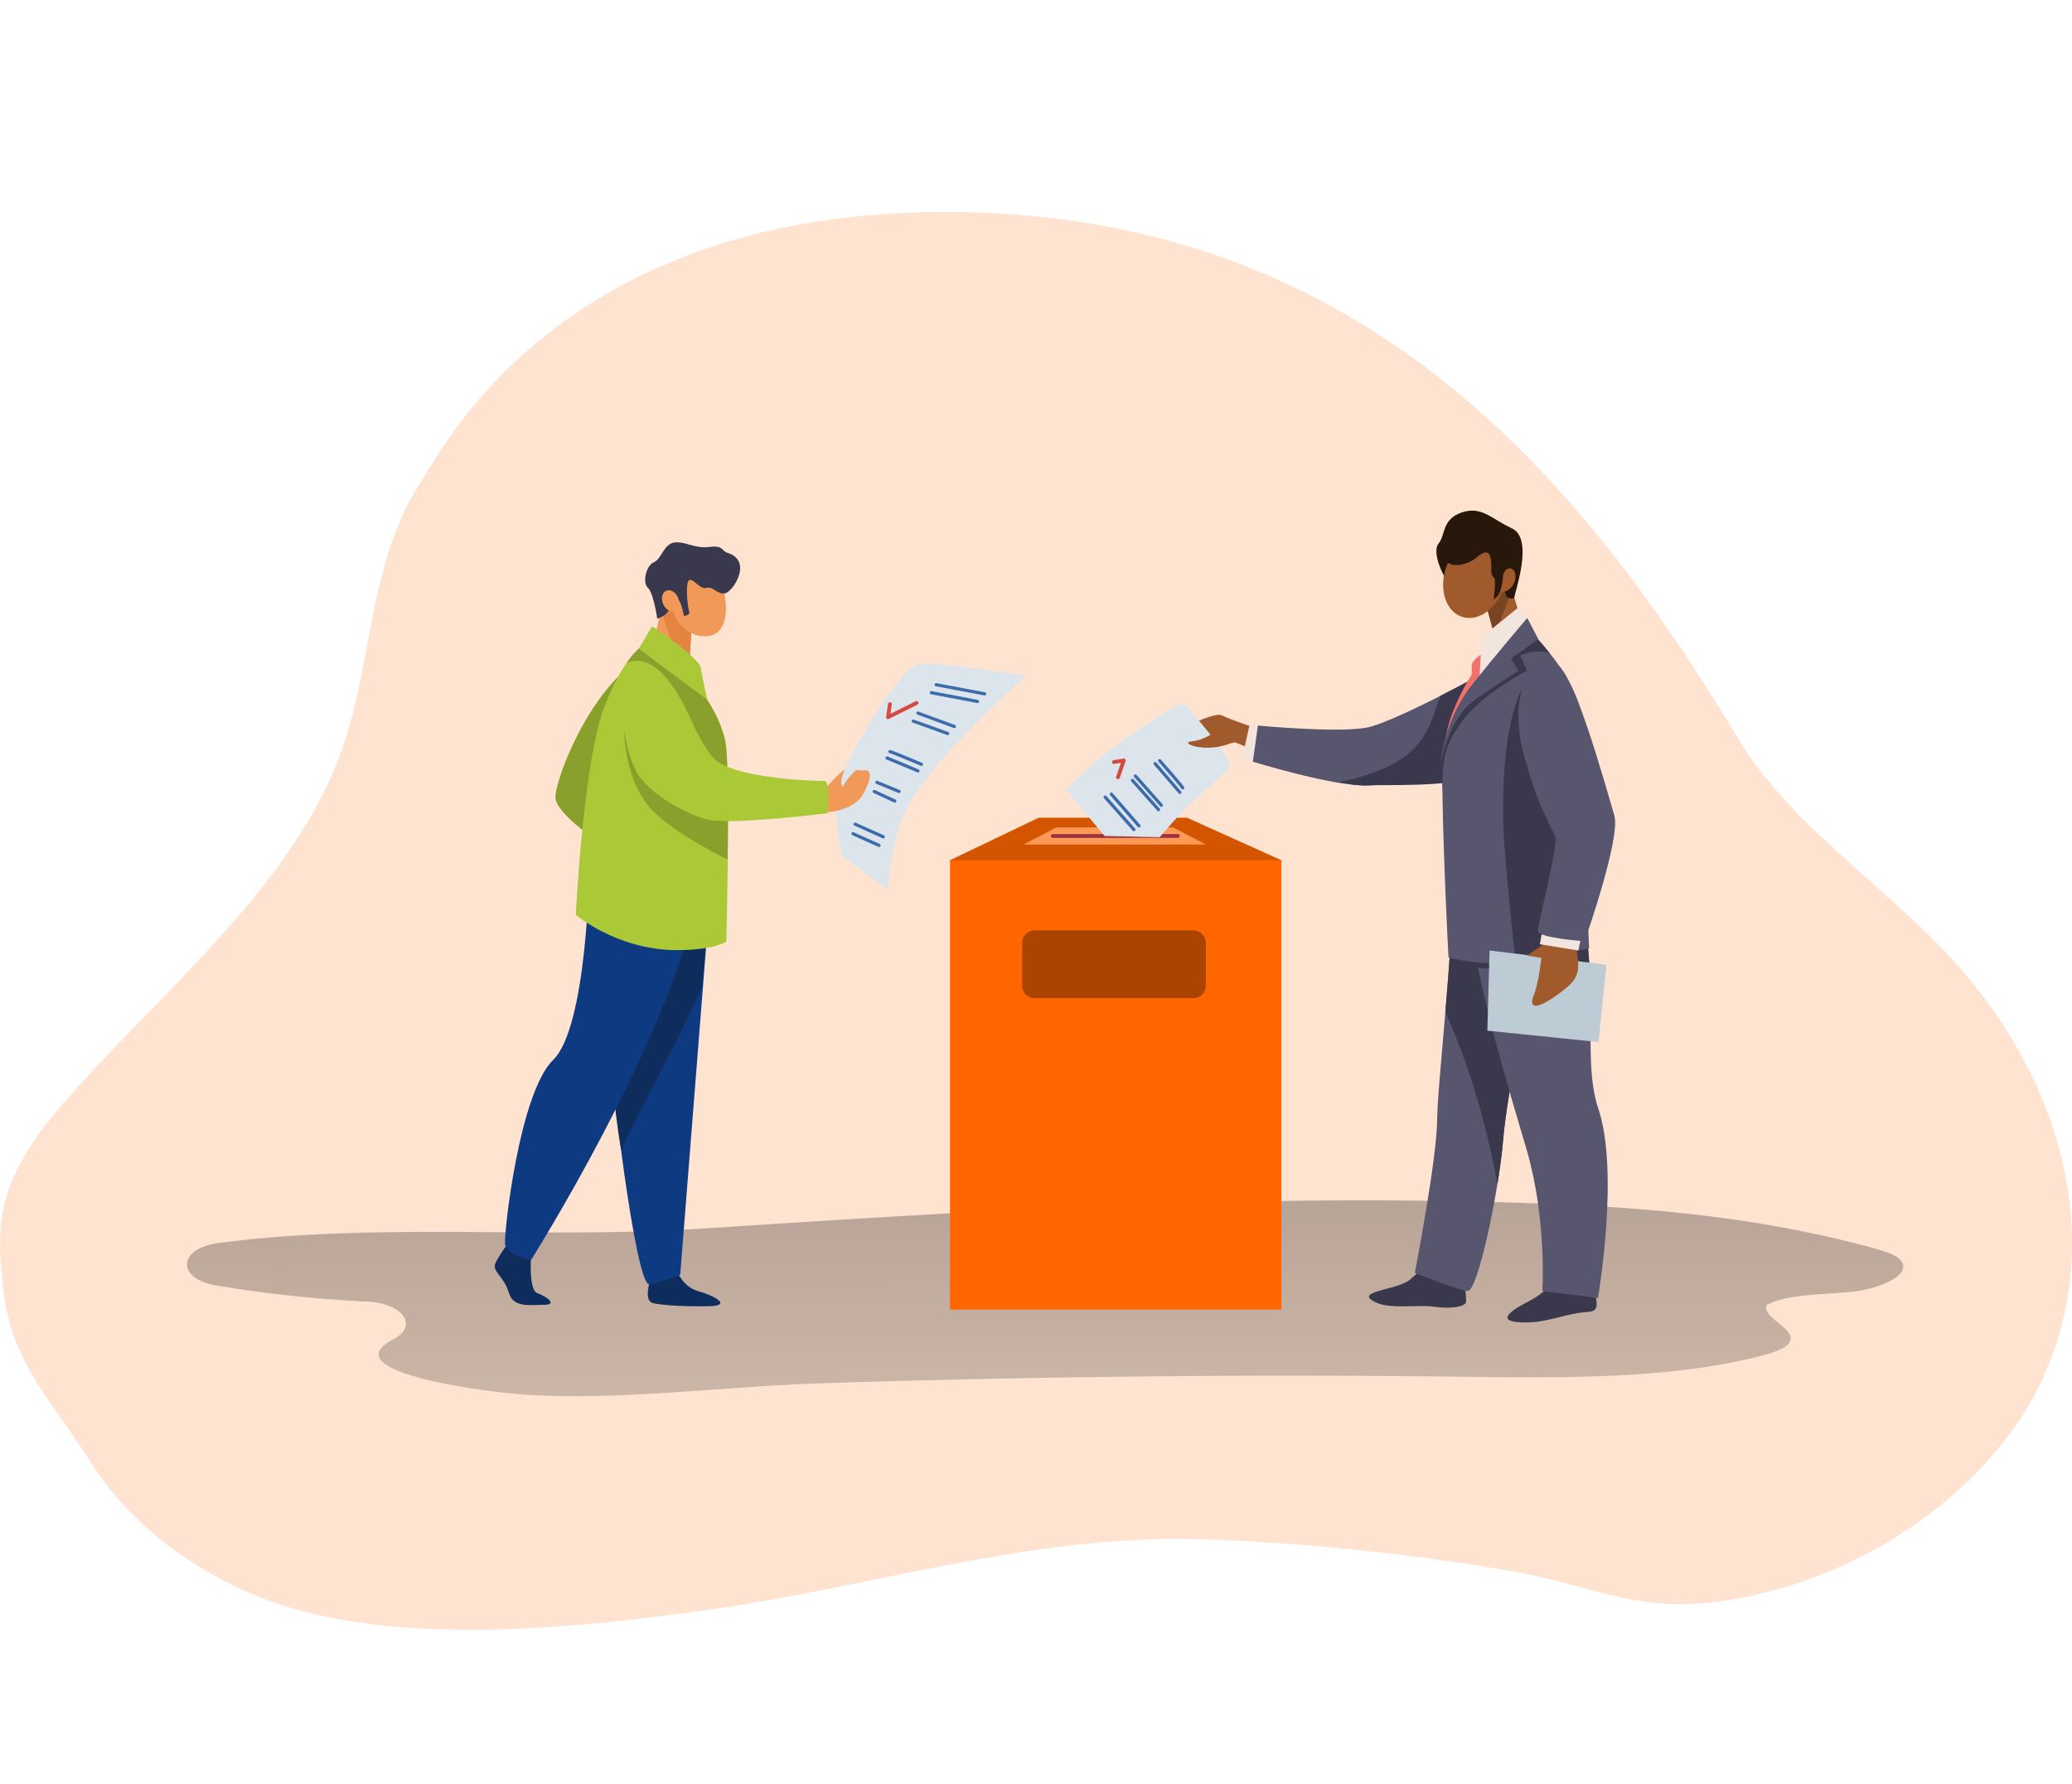 <?xml version="1.0" encoding="UTF-8" standalone="no"?>
<svg
   data-name="Layer 1"
   viewBox="0 0 378.44 325.79"
   version="1.1"
   id="svg130"
   sodipodi:docname="feature4.svg"
   inkscape:version="1.1.2 (b8e25be8, 2022-02-05)"
   xmlns:inkscape="http://www.inkscape.org/namespaces/inkscape"
   xmlns:sodipodi="http://sodipodi.sourceforge.net/DTD/sodipodi-0.dtd"
   xmlns:xlink="http://www.w3.org/1999/xlink"
   xmlns="http://www.w3.org/2000/svg"
   xmlns:svg="http://www.w3.org/2000/svg">
  <sodipodi:namedview
     id="namedview132"
     pagecolor="#ffffff"
     bordercolor="#666666"
     borderopacity="1.0"
     inkscape:pageshadow="2"
     inkscape:pageopacity="0.0"
     inkscape:pagecheckerboard="0"
     showgrid="false"
     inkscape:zoom="0.63990529"
     inkscape:cx="-45.319207"
     inkscape:cy="436.00202"
     inkscape:window-width="1383"
     inkscape:window-height="916"
     inkscape:window-x="74"
     inkscape:window-y="38"
     inkscape:window-maximized="0"
     inkscape:current-layer="svg130" />
  <defs
     id="defs32">
    <linearGradient
       id="a"
       x1="191.25"
       y1="158.09"
       x2="192.05"
       y2="476.39"
       gradientUnits="userSpaceOnUse">
      <stop
         offset=".01"
         id="stop9" />
      <stop
         offset=".08"
         stop-opacity=".69"
         id="stop11" />
      <stop
         offset=".21"
         stop-opacity=".32"
         id="stop13" />
      <stop
         offset="1"
         stop-opacity="0"
         id="stop15" />
    </linearGradient>
    <linearGradient
       id="c"
       x1="153.7"
       y1="76.33"
       x2="494.53"
       y2="317.88"
       xlink:href="#a" />
    <linearGradient
       id="b"
       x1="-794.43"
       y1="3080.09"
       x2="-800.45"
       y2="2521.18"
       gradientTransform="matrix(1 -.09 -.09 -1 1238.09 3066.63)"
       gradientUnits="userSpaceOnUse">
      <stop
         offset=".01"
         id="stop19" />
      <stop
         offset=".13"
         stop-opacity=".69"
         id="stop21" />
      <stop
         offset=".25"
         stop-opacity=".32"
         id="stop23" />
      <stop
         offset="1"
         stop-opacity="0"
         id="stop25" />
    </linearGradient>
    <linearGradient
       id="d"
       x1="153.04"
       y1="153.04"
       x2="254.24"
       y2="445.05"
       xlink:href="#a" />
    <linearGradient
       id="e"
       x1="-830.51"
       y1="2995.42"
       x2="-626.59"
       y2="2515.18"
       gradientTransform="matrix(1 -.09 -.09 -1 1233.14 3058.69)"
       xlink:href="#b" />
    <linearGradient
       id="f"
       x1="-380.13"
       y1="3379.83"
       x2="-386.16"
       y2="2820.37"
       gradientTransform="scale(1 -1) rotate(21.2 9102.062 2922.28)"
       xlink:href="#b" />
    <linearGradient
       id="g"
       x1="-416.66"
       y1="3296.14"
       x2="-210.79"
       y2="2811.34"
       gradientTransform="scale(1 -1) rotate(21.2 9094.739 2897.204)"
       xlink:href="#b" />
    <linearGradient
       inkscape:collect="always"
       xlink:href="#a"
       id="linearGradient3398"
       gradientUnits="userSpaceOnUse"
       x1="191.25"
       y1="158.09"
       x2="192.05"
       y2="476.39"
       gradientTransform="matrix(1.123,0,0,0.589,-24.245,66.608)" />
  </defs>
  <path
     d="M 373.5,201.923 A 116.22,92.372 0 0 0 355.9,174.479 C 343.39,161.11 326.61,150.07 317.57,135.041 288.09,86.049 247.94,38.758 172.65,38.71 c -69.93,0 -91.45,42.681 -95.57,48.952 -10,15.22 -8.87,33.445 -14.89,49.938 -8.39,22.962 -29.91,41.083 -47.56,60.405 -6.26,6.867 -12.23,14.259 -14,22.62 -1.08,5.119 -0.53,10.332 0.07,15.53 1.47,12.645 9,19.989 15.77,30.703 a 70.55,56.073 0 0 0 30.32,24.52 c 23.44,9.609 57.17,6.112 82.37,2.607 30.55,-4.244 59.59,-13.996 91.13,-12.892 a 332.78,264.495 0 0 1 56.48,5.937 c 12.56,2.21 21.88,7.09 35.15,5.651 27.43,-2.981 51.77,-20.617 61.14,-40.877 7.37,-15.936 6.85,-33.565 0.44,-49.882 z"
     fill="#4fc3f7"
     opacity="0.18"
     style="isolation:isolate;fill:#ff6600;stroke-width:0.892"
     id="path34" />
  <path
     d="m 71.945,244.514 -0.18,0.094 c -10.917,5.797 15.624,9.328 22.464,9.923 16.915,1.465 37.649,-1.33 54.766,-1.901 q 58.406,-1.924 117.092,-1.248 c 18.959,0.224 38.829,0.553 55.822,-3.867 2.246,-0.589 4.571,-1.377 5.043,-2.643 0.887,-2.354 -5.088,-4.22 -4.313,-6.556 3.875,-2.066 10.165,-1.872 15.59,-2.431 5.425,-0.559 11.333,-3.308 8.783,-5.885 -0.943,-0.959 -2.842,-1.542 -4.672,-2.042 -20.273,-5.556 -40.345,-7.498 -63.213,-8.275 -51.116,-1.724 -100.076,1.342 -150.619,4.649 -29.933,1.96 -59.664,-1.177 -88.631,2.654 -7.379,0.983 -7.716,6.474 -0.494,7.716 a 126.976,66.533 0 0 0 27.776,2.978 7.694,4.031 0 0 1 4.785,6.833 z"
     fill="url(#a)"
     id="path36"
     style="fill:url(#linearGradient3398);stroke-width:0.813" />
  <path
     d="m 234.03,239.123 h -60.521 v -82.024 l 16.19,-7.752 h 27.111 l 17.22,7.752 v 82.024"
     style="fill:#ff6600;fill-opacity:1;fill-rule:nonzero;stroke:none;stroke-width:0.012"
     id="path38" />
  <path
     d="m 189.699,149.347 -16.19,7.752 h 60.521 l -17.22,-7.752 h -27.111"
     style="fill:#d45500;fill-opacity:1;fill-rule:nonzero;stroke:none;stroke-width:0.012"
     id="path40" />
  <path
     d="m 220.248,154.214 h -33.316 l 5.987,-3.127 h 21.342 l 5.988,3.127"
     style="fill:#ff9955;fill-opacity:1;fill-rule:nonzero;stroke:none;stroke-width:0.012"
     id="path42" />
  <path
     d="m 215.143,153 h -22.867 c -0.193,0 -0.349,-0.156 -0.349,-0.349 0,-0.193 0.156,-0.349 0.349,-0.349 h 22.867 c 0.192,0 0.349,0.156 0.349,0.349 0,0.193 -0.157,0.349 -0.349,0.349"
     style="fill:#993341;fill-opacity:1;fill-rule:nonzero;stroke:none;stroke-width:0.012"
     id="path44" />
  <path
     d="m 217.936,182.278 h -28.933 c -1.271,0 -2.311,-1.039 -2.311,-2.311 v -7.774 c 0,-1.271 1.039,-2.312 2.311,-2.312 h 28.933 c 1.271,0 2.312,1.041 2.312,2.312 v 7.774 c 0,1.271 -1.041,2.311 -2.312,2.311"
     style="fill:#aa4400;fill-opacity:1;fill-rule:nonzero;stroke:none;stroke-width:0.012"
     id="path46" />
  <path
     d="m 276.609,108.892 c 0.838,-3.157 3.134,-10.774 -0.518,-12.443 -3.652,-1.669 -5.478,-4.121 -9.129,-2.869 -3.652,1.252 -2.922,4.122 -4.225,5.686 -1.305,1.566 0.887,6.678 2.973,8.504 2.087,1.825 10.9,1.122 10.9,1.122"
     style="fill:#28170b;fill-opacity:1;fill-rule:nonzero;stroke:none;stroke-width:0.012"
     id="path48" />
  <path
     d="m 229.951,133.138 c 0,0 -5.037,-1.626 -6.762,-2.507 -1.726,-0.881 -12.335,4.615 -9.69,5.324 2.644,0.709 7.971,-1.41 7.971,-1.41 l -2.564,1.229 c 0,0 2.3,0.786 3.215,0.577 0.915,-0.207 3.429,-0.809 3.429,-0.809 l 6.821,2.713 c 0,0 -0.284,-4.023 -0.407,-4.09 -0.124,-0.068 -2.012,-1.028 -2.012,-1.028"
     style="fill:#a05a2c;fill-opacity:1;fill-rule:nonzero;stroke:none;stroke-width:0.012"
     id="path50" />
  <path
     d="m 231.27,132.621 -3.074,-0.134 -1.32,5.962 5.167,0.973 -0.773,-6.801"
     style="fill:#f2e5de;fill-opacity:1;fill-rule:nonzero;stroke:none;stroke-width:0.012"
     id="path52" />
  <path
     d="m 280.117,121.018 c 4.827,6.783 1.887,11.968 -4.133,16.367 -6.02,4.399 -20.192,5.771 -26.184,6.035 -5.992,0.265 -20.974,-4.334 -20.974,-4.334 l 0.924,-6.6 c 0,0 14.187,1.355 19.68,0.412 5.493,-0.942 24.969,-11.881 24.969,-11.881 h 5.719"
     style="fill:#58556e;fill-opacity:1;fill-rule:nonzero;stroke:none;stroke-width:0.012"
     id="path54" />
  <path
     d="m 268.861,124.041 c -1.719,0.92 -3.705,1.965 -5.754,3.007 -1.989,5.176 -2.548,10.484 -12.199,14.005 -2.239,0.818 -4.365,1.387 -6.326,1.775 2.016,0.411 3.85,0.653 5.217,0.593 4.343,-0.192 14.106,0.364 20.826,-1.723 -0.203,-5.165 -1.594,-13.332 -1.765,-17.657"
     style="fill:#3a384d;fill-opacity:1;fill-rule:nonzero;stroke:none;stroke-width:0.012"
     id="path56" />
  <path
     d="m 274.509,102.435 3.663,11.895 -7.546,9.284 2.219,-7.973 -2.219,-8.157 3.883,-5.048"
     style="fill:#a05a2c;fill-opacity:1;fill-rule:nonzero;stroke:none;stroke-width:0.012"
     id="path58" />
  <path
     d="m 274.509,102.435 -3.883,5.048 2.206,8.111 c 1.372,-2.37 2.514,-5.221 3.152,-8.371 l -1.475,-4.788"
     style="fill:#784421;fill-opacity:1;fill-rule:nonzero;stroke:none;stroke-width:0.012"
     id="path60" />
  <path
     d="m 274.635,107.237 c -1.262,3.927 -4.654,6.35 -7.577,5.41 -2.922,-0.938 -4.268,-4.883 -3.007,-8.81 1.262,-3.927 4.654,-6.35 7.577,-5.411 2.923,0.939 4.268,4.884 3.007,8.811"
     style="fill:#a05a2c;fill-opacity:1;fill-rule:nonzero;stroke:none;stroke-width:0.012"
     id="path62" />
  <path
     d="m 271.032,119.154 c 0,0 -2.231,1.332 -2.226,2.368 0,1.035 0,1.627 0,1.627 0,0 -1.917,2.936 -3.396,6.721 -1.479,3.784 -1.403,5.708 -1.403,5.708 l 9.381,-14.276 -2.356,-2.148"
     style="fill:#f37168;fill-opacity:1;fill-rule:nonzero;stroke:none;stroke-width:0.012"
     id="path64" />
  <path
     d="m 284.236,231.713 c -0.075,2.96 -3.338,5.049 -4.886,5.835 -4.856,2.465 -5.697,4.007 -0.37,3.927 4.03,-0.059 6.806,-1.633 11.171,-1.929 2.768,-0.189 0.774,-3.264 0.922,-5.039 0.148,-1.776 -1.109,-4.274 -1.109,-4.274 l -5.727,1.479"
     style="fill:#3a384d;fill-opacity:1;fill-rule:nonzero;stroke:none;stroke-width:0.012"
     id="path66" />
  <path
     d="m 260.932,230.234 c 0,0 -0.981,1.35 -3.349,3.392 -2.366,2.043 -10.712,2.112 -6.269,4.207 2.698,1.273 7.667,0.35 10.638,0.778 2.972,0.428 5.56,0.013 5.783,-0.778 0.222,-0.792 -0.609,-6.203 -0.609,-6.203 l -6.194,-1.396"
     style="fill:#3a384d;fill-opacity:1;fill-rule:nonzero;stroke:none;stroke-width:0.012"
     id="path68" />
  <path
     d="m 265.288,151.639 c 1.165,14.013 -2.775,45.64 -2.802,52.798 -0.028,7.158 -4.072,27.974 -4.072,27.974 0,0 7.808,3.168 9.639,3.324 1.831,0.155 5.711,-18.157 6.493,-27.645 0.783,-9.488 5.179,-28.981 5.179,-28.981 l -1.695,-28.887 -12.742,1.417"
     style="fill:#58556e;fill-opacity:1;fill-rule:nonzero;stroke:none;stroke-width:0.012"
     id="path70" />
  <path
     d="m 273.497,216.203 c 0.484,-2.965 0.858,-5.8 1.049,-8.112 0.783,-9.488 5.179,-28.981 5.179,-28.981 l -0.566,-9.637 -14.034,-0.2 c -0.291,5.158 -0.716,10.559 -1.14,15.58 5.391,11.753 8.204,24.136 9.512,31.35"
     style="fill:#3a384d;fill-opacity:1;fill-rule:nonzero;stroke:none;stroke-width:0.012"
     id="path72" />
  <path
     d="m 265.787,156.331 c 5.429,29.411 9.425,41.107 13.087,53.757 3.662,12.65 2.829,25.648 2.829,25.648 l 10.154,1.296 c 0,0 3.969,-23.023 0.066,-34.592 -2.396,-7.098 -0.81,-16.714 -1.696,-27.259 -0.999,-11.895 -1.865,-24.055 -1.865,-24.055 l -22.573,5.205"
     style="fill:#58556e;fill-opacity:1;fill-rule:nonzero;stroke:none;stroke-width:0.012"
     id="path74" />
  <path
     d="m 286.896,166.599 -17.547,7.579 c 0.079,0.363 -0.077,2.151 0,2.507 8.595,0.716 14.033,-0.098 21.073,1.604 -0.162,-2.062 -0.49,-6.926 -0.626,-9.016 l -2.9,-2.674"
     style="fill:#3a384d;fill-opacity:1;fill-rule:nonzero;stroke:none;stroke-width:0.012"
     id="path76" />
  <path
     d="m 279.451,115.413 c 7.324,6.928 9.988,14.252 9.742,18.276 -0.499,8.147 1.051,39.474 1.051,39.474 0,0 -4.303,0.979 -11.513,2.298 -7.209,1.318 -14.165,-0.61 -14.165,-0.61 0,0 -1.22,-22.38 -1.163,-36.435 0.033,-8.568 16.048,-23.002 16.048,-23.002"
     style="fill:#58556e;fill-opacity:1;fill-rule:nonzero;stroke:none;stroke-width:0.012"
     id="path78" />
  <path
     d="m 286.623,173.931 c 0.19,-3.704 1.516,-29.78 1.31,-30.193 -0.222,-0.443 -8.657,-20.124 -8.657,-20.124 -4.513,6.142 -4.798,18.941 -4.729,25.821 0.061,6.199 1.929,23.028 2.298,26.3 0.624,-0.07 1.255,-0.159 1.887,-0.275 3.178,-0.581 5.871,-1.115 7.892,-1.53"
     style="fill:#3a384d;fill-opacity:1;fill-rule:nonzero;stroke:none;stroke-width:0.012"
     id="path80" />
  <path
     d="m 278.874,113.531 -1.405,-2.737 -6.843,5.549 -0.407,7.6 8.656,-10.412"
     style="fill:#f2e5de;fill-opacity:1;fill-rule:nonzero;stroke:none;stroke-width:0.012"
     id="path82" />
  <path
     d="m 277.69,119.673 c 0,0 2.792,-1.281 5.363,-0.39 -1.056,-1.293 -2.024,-2.577 -3.601,-4.069 0,0 -16.014,14.434 -16.048,23.002 -0.013,2.094 0.041,4.216 0.135,6.312 0.053,-4.293 -0.567,-7.395 3.647,-12.998 3.735,-4.967 11.689,-9.045 11.689,-9.045 l -1.184,-2.811"
     style="fill:#3a384d;fill-opacity:1;fill-rule:nonzero;stroke:none;stroke-width:0.012"
     id="path84" />
  <path
     d="m 278.948,112.85 2.014,3.847 -4.978,3.567 1.337,2.22 c 0,0 -6.001,3.817 -8.515,5.771 -4.21,3.274 -5.691,11.023 -5.691,11.023 0,0 0.593,-7.749 5.691,-14.175 4.663,-5.877 10.142,-12.252 10.142,-12.252"
     style="fill:#58556e;fill-opacity:1;fill-rule:nonzero;stroke:none;stroke-width:0.012"
     id="path86" />
  <path
     d="m 272.059,173.56 21.348,2.59 -1.446,14.131 -20.304,-2.081 0.401,-14.64"
     style="fill:#bdccd4;fill-opacity:1;fill-rule:nonzero;stroke:none;stroke-width:0.012"
     id="path88" />
  <path
     d="m 284.276,164.418 -2.145,7.869 -3.256,2.198 2.636,0.425 c 0,0 -0.477,4.679 -1.372,6.805 -0.894,2.127 0.067,2.836 3.693,0.355 3.625,-2.48 4.63,-3.686 4.386,-6.593 -0.243,-2.905 -0.909,-3.259 -0.539,-5.67 0.37,-2.411 -3.477,-5.884 -3.477,-5.884 l 0.073,0.496"
     style="fill:#a05a2c;fill-opacity:1;fill-rule:nonzero;stroke:none;stroke-width:0.012"
     id="path90" />
  <path
     d="m 281.985,168.386 -0.739,4.04 7.017,1.134 1.162,-5.174 h -7.439"
     style="fill:#f2e5de;fill-opacity:1;fill-rule:nonzero;stroke:none;stroke-width:0.012"
     id="path92" />
  <path
     d="m 283.919,121.018 c 2.645,1.087 6.011,10.73 10.933,27.907 1.19,4.152 -5.428,22.935 -5.428,22.935 0,0 -8.453,-0.539 -8.558,-1.895 -0.06,-0.778 3.718,-15.685 3.219,-17.12 -0.499,-1.435 -3.415,-5.814 -5.913,-15.591 -2.499,-9.775 0.928,-18.216 5.747,-16.237"
     style="fill:#58556e;fill-opacity:1;fill-rule:nonzero;stroke:none;stroke-width:0.012"
     id="path94" />
  <path
     d="m 264.261,97.909 c -2.62,6.573 3.071,5.895 5.465,3.861 2.394,-2.035 2.704,-0.277 2.656,2.138 -0.045,2.268 0.86,0.61 0.651,3.166 -0.208,2.556 -0.372,2.677 0.467,1.79 0.839,-0.887 1.101,-4.122 1.101,-4.122 0,0 -0.197,4.187 1,4.473 1.197,0.285 1.008,-0.325 1.008,-0.325 l 0.27,-7.018 -5.274,-5.895 c 0,0 -6.768,0.052 -6.774,0.261 -0.013,0.208 -0.569,1.669 -0.569,1.669"
     style="fill:#28170b;fill-opacity:1;fill-rule:nonzero;stroke:none;stroke-width:0.012"
     id="path96" />
  <path
     d="m 274.601,104.743 c 0.811,-1.774 2.602,-0.938 2.123,1.149 -0.477,2.086 -2.439,2.275 -2.439,2.275 l 0.315,-3.423"
     style="fill:#a05a2c;fill-opacity:1;fill-rule:nonzero;stroke:none;stroke-width:0.012"
     id="path98" />
  <path
     d="m 224.659,140.162 c -0.013,-2.252 -7.833,-11.307 -8.567,-11.683 -0.733,-0.376 -12.985,7.628 -16.883,11.362 -3.896,3.733 -4.479,4.332 -4.479,4.332 0,0 3.869,4.771 7.014,8.477 l 10.064,0.227 c 2.185,-2.554 4.662,-5.328 6.249,-6.726 3.392,-2.985 6.601,-5.99 6.601,-5.99"
     style="fill:#dbe5eb;fill-opacity:1;fill-rule:nonzero;stroke:none;stroke-width:0.012"
     id="path100" />
  <path
     d="m 207.102,151.769 c -0.08,0 -0.159,-0.032 -0.218,-0.098 l -5.252,-5.929 c -0.106,-0.12 -0.095,-0.304 0.025,-0.411 0.12,-0.107 0.304,-0.095 0.411,0.024 l 5.251,5.929 c 0.107,0.122 0.095,0.305 -0.024,0.411 -0.056,0.05 -0.124,0.073 -0.193,0.073"
     style="fill:#3e6bab;fill-opacity:1;fill-rule:nonzero;stroke:none;stroke-width:0.012"
     id="path102" />
  <path
     d="m 208.025,151.096 c -0.08,0 -0.162,-0.033 -0.219,-0.1 l -5.046,-5.797 c -0.104,-0.122 -0.092,-0.305 0.029,-0.41 0.122,-0.106 0.305,-0.094 0.411,0.028 l 5.045,5.796 c 0.104,0.122 0.094,0.306 -0.029,0.411 -0.055,0.05 -0.122,0.072 -0.191,0.072"
     style="fill:#3e6bab;fill-opacity:1;fill-rule:nonzero;stroke:none;stroke-width:0.012"
     id="path104" />
  <path
     d="m 211.599,148.131 c -0.08,0 -0.159,-0.032 -0.218,-0.098 l -4.757,-5.333 c -0.107,-0.12 -0.096,-0.304 0.023,-0.411 0.12,-0.107 0.304,-0.096 0.411,0.023 l 4.757,5.333 c 0.107,0.12 0.096,0.304 -0.023,0.411 -0.055,0.05 -0.124,0.075 -0.193,0.075"
     style="fill:#3e6bab;fill-opacity:1;fill-rule:nonzero;stroke:none;stroke-width:0.012"
     id="path106" />
  <path
     d="m 212.115,147.333 c -0.08,0 -0.161,-0.033 -0.218,-0.098 l -4.747,-5.351 c -0.107,-0.122 -0.095,-0.305 0.024,-0.411 0.12,-0.107 0.304,-0.095 0.411,0.024 l 4.747,5.351 c 0.106,0.12 0.095,0.304 -0.025,0.411 -0.055,0.05 -0.123,0.073 -0.192,0.073"
     style="fill:#3e6bab;fill-opacity:1;fill-rule:nonzero;stroke:none;stroke-width:0.012"
     id="path108" />
  <path
     d="m 215.489,144.979 c -0.083,0 -0.164,-0.033 -0.221,-0.102 l -4.514,-5.258 c -0.104,-0.122 -0.091,-0.306 0.032,-0.41 0.122,-0.106 0.305,-0.091 0.41,0.031 l 4.514,5.258 c 0.104,0.122 0.091,0.306 -0.032,0.411 -0.055,0.047 -0.122,0.07 -0.189,0.07"
     style="fill:#3e6bab;fill-opacity:1;fill-rule:nonzero;stroke:none;stroke-width:0.012"
     id="path110" />
  <path
     d="m 216.023,144.153 c -0.118,0 -0.226,-0.072 -0.27,-0.183 -0.204,-0.339 -2.652,-3.164 -4.163,-4.883 -0.106,-0.12 -0.095,-0.305 0.027,-0.411 0.122,-0.106 0.305,-0.094 0.411,0.027 4.215,4.797 4.26,5.008 4.28,5.097 0.033,0.157 -0.067,0.312 -0.224,0.346 -0.021,0 -0.041,0.013 -0.061,0.013"
     style="fill:#3e6bab;fill-opacity:1;fill-rule:nonzero;stroke:none;stroke-width:0.012"
     id="path112" />
  <path
     d="m 204.189,142.274 c -0.037,0 -0.076,0 -0.112,-0.019 -0.183,-0.063 -0.279,-0.262 -0.216,-0.445 l 0.867,-2.514 -1.23,0.203 c -0.19,0.032 -0.37,-0.098 -0.402,-0.287 -0.032,-0.191 0.098,-0.37 0.288,-0.402 l 1.809,-0.297 c 0.122,-0.021 0.243,0.024 0.324,0.119 0.079,0.095 0.103,0.222 0.063,0.339 l -1.058,3.068 c -0.05,0.144 -0.185,0.235 -0.33,0.235"
     style="fill:#d54a41;fill-opacity:1;fill-rule:nonzero;stroke:none;stroke-width:0.012"
     id="path114" />
  <path
     d="m 224.659,135.754 c -4.642,1.859 -9.453,-0.158 -6.97,-0.391 2.483,-0.233 4.501,-1.94 4.501,-1.94 l 2.469,2.332"
     style="fill:#a05a2c;fill-opacity:1;fill-rule:nonzero;stroke:none;stroke-width:0.012"
     id="path116" />
  <path
     d="m 123.304,231.174 c 0,0 0.946,3.654 4.165,4.577 3.22,0.923 6.358,2.714 1.835,2.769 -4.961,0.06 -7.805,-0.173 -9.867,-0.519 -2.061,-0.347 -0.711,-3.981 -0.383,-5.712 0.327,-1.731 4.251,-1.115 4.251,-1.115"
     style="fill:#0f2d5c;fill-opacity:1;fill-rule:nonzero;stroke:none;stroke-width:0.012"
     id="path156" />
  <path
     d="m 97.065,228.205 c 0,0 -0.689,7.298 1.066,7.925 1.754,0.627 3.76,2.131 1.254,2.131 -2.507,0 -5.609,0.592 -6.421,-2.131 -0.989,-3.321 -3.228,-3.882 -2.429,-5.572 0.797,-1.691 3.209,-4.832 3.209,-4.832 l 3.321,2.479"
     style="fill:#0f2d5c;fill-opacity:1;fill-rule:nonzero;stroke:none;stroke-width:0.012"
     id="path158" />
  <path
     d="m 130.611,152.072 -6.37,80.65 c 0,0 -3.311,1.53 -5.695,1.76 -2.386,0.232 -7.319,-38.649 -6.901,-44.865 0.418,-6.217 -4.311,-25.958 -3.215,-32.357 1.095,-6.399 22.182,-5.188 22.182,-5.188"
     style="fill:#0e3a82;fill-opacity:1;fill-rule:nonzero;stroke:none;stroke-width:0.012"
     id="path160" />
  <path
     d="m 117.863,152.498 c 0.449,-0.06 0.902,-0.114 1.356,-0.162 l 11.006,4.259 -2.03,23.789 c -5.275,11.592 -11.587,22.535 -14.757,29.609 -1.443,-8.412 -1.988,-17.484 -1.794,-20.376 0.201,-2.994 -0.79,-9.125 -1.752,-15.39 l 7.971,-21.728"
     style="fill:#0f2d5c;fill-opacity:1;fill-rule:nonzero;stroke:none;stroke-width:0.012"
     id="path162" />
  <path
     d="m 127.469,164.258 c -6.176,27.456 -30.472,65.778 -30.447,65.778 0.027,0 -4.54,-0.789 -4.77,-2.866 -0.23,-2.077 2.606,-27.619 8.782,-33.631 6.176,-6.011 6.599,-34.549 6.599,-34.549 l 19.836,5.268"
     style="fill:#0e3a82;fill-opacity:1;fill-rule:nonzero;stroke:none;stroke-width:0.012"
     id="path164" />
  <path
     d="m 112.905,123.548 c -6.947,6.987 -11.404,19.003 -11.464,21.976 -0.06,2.974 8.012,8.28 8.012,8.28 l 3.452,-30.256"
     style="fill:#89a02c;fill-opacity:1;fill-rule:nonzero;stroke:none;stroke-width:0.012"
     id="path166" />
  <path
     d="m 121.277,108.37 -2.447,12.173 6.691,7.203 0.89,-14.761 -5.134,-4.615"
     style="fill:#f09959;fill-opacity:1;fill-rule:nonzero;stroke:none;stroke-width:0.012"
     id="path168" />
  <path
     d="m 117.971,117.548 c 0,0 -3.548,1.245 -7.498,11.274 -3.951,10.028 -5.304,38.229 -5.304,38.229 0,0 7.59,6.445 18.456,6.443 6.925,0 9.03,-1.559 9.03,-1.559 0,0 0.693,-26.782 0,-35.189 -0.691,-8.406 -11.255,-19.41 -14.684,-19.199"
     style="fill:#abc837;fill-opacity:1;fill-rule:nonzero;stroke:none;stroke-width:0.012"
     id="path170" />
  <path
     d="m 132.655,136.747 c -0.691,-8.406 -11.255,-19.41 -14.684,-19.199 0,0 -1.471,0.518 -3.575,3.564 3.547,-1.726 7.968,1.283 12.101,11.026 2.067,4.874 4.261,11.887 6.453,13.416 -0.031,-3.488 -0.116,-6.642 -0.296,-8.808"
     style="fill:#89a02c;fill-opacity:1;fill-rule:nonzero;stroke:none;stroke-width:0.012"
     id="path172" />
  <path
     d="m 123.845,118.616 c -1.987,-2.316 -2.725,-5.854 -2.998,-8.107 l 0.387,-1.924 0.498,0.194 4.679,4.207 -0.457,7.594 c -0.653,-0.466 -1.365,-1.1 -2.108,-1.964"
     style="fill:#e38540;fill-opacity:1;fill-rule:nonzero;stroke:none;stroke-width:0.012"
     id="path174" />
  <path
     d="m 122.805,111.053 c 0.768,3.622 4.104,5.624 6.875,5.038 2.769,-0.588 3.374,-4.097 2.607,-7.721 -0.768,-3.622 -3.089,-5.528 -5.858,-4.94 -2.769,0.587 -4.392,4 -3.623,7.623"
     style="fill:#f09959;fill-opacity:1;fill-rule:nonzero;stroke:none;stroke-width:0.012"
     id="path176" />
  <path
     d="m 119.035,114.457 -2.358,3.982 12.495,9.342 c 0,0 -0.941,-4.33 -1.193,-5.922 -0.251,-1.593 -8.746,-7.737 -8.944,-7.402"
     style="fill:#abc837;fill-opacity:1;fill-rule:nonzero;stroke:none;stroke-width:0.012"
     id="path178" />
  <path
     d="m 132.934,100.969 c 4.665,1.467 0.851,7.347 -0.647,7.401 -1.499,0.055 -2.046,-1.342 -3.278,-1.021 -1.231,0.322 -2.393,-1.866 -3.146,-1.387 -0.752,0.478 -0.274,4.925 0,5.677 0.274,0.753 -0.957,0.821 -0.957,0.821 0,0 -0.502,-3.146 -1.277,-2.94 -0.775,0.205 -1.35,2.393 -2.465,2.94 -1.114,0.547 -1.114,0.547 -1.114,0.547 0,0 -0.684,-4.748 -1.71,-5.657 -1.027,-0.909 -0.383,-4.054 1.073,-4.67 1.457,-0.616 1.809,-3.42 3.821,-3.625 2.013,-0.206 3.655,1.163 6.322,0.821 2.668,-0.342 2.072,0.683 3.378,1.094"
     style="fill:#3a384d;fill-opacity:1;fill-rule:nonzero;stroke:none;stroke-width:0.012"
     id="path180" />
  <path
     d="m 121.117,110.285 c 0.432,1.016 1.392,1.579 2.145,1.259 0.753,-0.32 1.014,-1.403 0.582,-2.419 -0.432,-1.016 -1.392,-1.58 -2.145,-1.261 -0.753,0.32 -1.014,1.404 -0.582,2.42"
     style="fill:#f09959;fill-opacity:1;fill-rule:nonzero;stroke:none;stroke-width:0.012"
     id="path182" />
  <path
     d="m 115.418,124.997 c 0,0 12.875,14.319 17.51,18.749 0.063,4.124 0.032,8.929 -0.029,13.2 -2.512,-1.236 -9.49,-4.849 -13.463,-8.68 -4.905,-4.73 -7.093,-15.577 -4.018,-23.268"
     style="fill:#89a02c;fill-opacity:1;fill-rule:nonzero;stroke:none;stroke-width:0.012"
     id="path184" />
  <path
     d="m 153.271,143.855 c 0.85,-5.287 10.445,-20.676 14.068,-22.452 1.999,-0.979 20.036,2.06 20.036,2.06 0,0 -20.462,17.763 -23.091,27.284 -2.349,8.505 -2.06,11.725 -2.06,11.725 l -8.266,-6.041 c 0,0 -1.966,-4.619 -0.687,-12.576"
     style="fill:#dbe5eb;fill-opacity:1;fill-rule:nonzero;stroke:none;stroke-width:0.012"
     id="path186" />
  <path
     d="m 150.999,143.738 c 0,0 3.08,-3.813 4.308,-3.446 1.228,0.368 1.692,0.427 2.769,0.368 1.077,-0.059 1.153,1.497 -0.385,4.295 -1.538,2.798 -5.692,3.36 -6.692,3.31 -1,-0.05 0,-4.527 0,-4.527"
     style="fill:#f09959;fill-opacity:1;fill-rule:nonzero;stroke:none;stroke-width:0.012"
     id="path188" />
  <path
     d="m 116.856,121.858 c -4.98,1.324 -3.359,13.947 -0.554,19.158 2.017,3.746 8.754,7.565 12.87,8.636 4.116,1.072 21.969,-1.155 21.969,-1.155 0,0 0.656,-5.885 -0.587,-5.885 -1.242,0 -15.983,-0.341 -19.944,-3.921 -3.961,-3.58 -7.742,-18.432 -13.755,-16.833"
     style="fill:#abc837;fill-opacity:1;fill-rule:nonzero;stroke:none;stroke-width:0.012"
     id="path190" />
  <path
     d="m 153.958,143.642 c -1.326,-0.853 1.744,-5.748 1.744,-5.748 h 3.537 c 0,0 -1.137,1.34 -2.806,2.691 -1.669,1.351 -2.475,3.057 -2.475,3.057"
     style="fill:#dbe5eb;fill-opacity:1;fill-rule:nonzero;stroke:none;stroke-width:0.012"
     id="path192" />
  <path
     d="m 178.53,128.372 c -0.019,0 -0.036,-0.001 -0.055,0 l -8.423,-1.599 c -0.157,-0.031 -0.261,-0.182 -0.232,-0.34 0.031,-0.158 0.184,-0.262 0.34,-0.232 l 8.423,1.598 c 0.158,0.031 0.262,0.183 0.232,0.341 -0.025,0.14 -0.148,0.236 -0.285,0.236"
     style="fill:#3e6bab;fill-opacity:1;fill-rule:nonzero;stroke:none;stroke-width:0.012"
     id="path194" />
  <path
     d="m 174.319,132.955 c -0.033,0 -0.068,0 -0.102,-0.017 l -6.659,-2.451 c -0.15,-0.056 -0.228,-0.224 -0.172,-0.374 0.056,-0.151 0.224,-0.229 0.374,-0.172 l 6.659,2.45 c 0.151,0.056 0.228,0.223 0.172,0.374 -0.043,0.118 -0.154,0.191 -0.272,0.191"
     style="fill:#3e6bab;fill-opacity:1;fill-rule:nonzero;stroke:none;stroke-width:0.012"
     id="path196" />
  <path
     d="m 173.094,134.234 c -0.032,0 -0.067,0 -0.099,-0.017 -2.025,-0.737 -5.941,-2.154 -6.272,-2.253 -0.155,-0.047 -0.242,-0.208 -0.197,-0.362 0.047,-0.154 0.208,-0.242 0.362,-0.196 0.429,0.128 6.066,2.177 6.305,2.264 0.15,0.055 0.228,0.222 0.173,0.372 -0.043,0.119 -0.155,0.192 -0.274,0.192"
     style="fill:#3e6bab;fill-opacity:1;fill-rule:nonzero;stroke:none;stroke-width:0.012"
     id="path198" />
  <path
     d="m 168.299,139.86 c -0.039,0 -0.076,-0.013 -0.114,-0.023 -2.088,-0.886 -5.329,-2.23 -5.698,-2.305 -0.158,-0.032 -0.261,-0.185 -0.228,-0.342 0.032,-0.157 0.185,-0.26 0.342,-0.228 0.546,0.11 5.274,2.112 5.812,2.34 0.148,0.063 0.216,0.234 0.154,0.382 -0.047,0.111 -0.155,0.177 -0.268,0.177"
     style="fill:#3e6bab;fill-opacity:1;fill-rule:nonzero;stroke:none;stroke-width:0.012"
     id="path200" />
  <path
     d="m 167.658,141.059 c -0.037,0 -0.075,-0.013 -0.112,-0.021 l -5.649,-2.361 c -0.148,-0.061 -0.218,-0.232 -0.156,-0.381 0.061,-0.148 0.233,-0.218 0.381,-0.156 l 5.649,2.359 c 0.148,0.063 0.218,0.233 0.156,0.381 -0.047,0.112 -0.155,0.179 -0.269,0.179"
     style="fill:#3e6bab;fill-opacity:1;fill-rule:nonzero;stroke:none;stroke-width:0.012"
     id="path202" />
  <path
     d="m 179.844,126.987 c -0.017,0 -0.036,0 -0.053,0 l -8.856,-1.669 c -0.158,-0.031 -0.262,-0.182 -0.232,-0.34 0.029,-0.158 0.182,-0.262 0.34,-0.232 l 8.855,1.669 c 0.158,0.031 0.262,0.182 0.233,0.34 -0.027,0.14 -0.149,0.237 -0.286,0.237"
     style="fill:#3e6bab;fill-opacity:1;fill-rule:nonzero;stroke:none;stroke-width:0.012"
     id="path204" />
  <path
     d="m 164.213,144.821 c -0.037,0 -0.075,-0.013 -0.111,-0.023 l -4.049,-1.67 c -0.149,-0.06 -0.22,-0.23 -0.158,-0.379 0.06,-0.149 0.23,-0.219 0.38,-0.158 l 4.05,1.67 c 0.149,0.06 0.22,0.23 0.158,0.379 -0.047,0.112 -0.155,0.18 -0.269,0.18"
     style="fill:#3e6bab;fill-opacity:1;fill-rule:nonzero;stroke:none;stroke-width:0.012"
     id="path206" />
  <path
     d="m 163.431,146.561 c -0.041,0 -0.082,-0.013 -0.122,-0.027 l -3.765,-1.74 c -0.147,-0.067 -0.209,-0.241 -0.142,-0.386 0.067,-0.146 0.24,-0.211 0.385,-0.142 l 3.767,1.74 c 0.145,0.068 0.208,0.241 0.142,0.386 -0.05,0.107 -0.155,0.169 -0.265,0.169"
     style="fill:#3e6bab;fill-opacity:1;fill-rule:nonzero;stroke:none;stroke-width:0.012"
     id="path208" />
  <path
     d="m 161.336,153.098 c -0.04,0 -0.08,-0.013 -0.119,-0.025 l -5.152,-2.309 c -0.147,-0.066 -0.212,-0.237 -0.147,-0.384 0.067,-0.147 0.239,-0.212 0.385,-0.147 l 5.151,2.309 c 0.147,0.066 0.213,0.237 0.147,0.384 -0.05,0.108 -0.155,0.172 -0.265,0.172"
     style="fill:#3e6bab;fill-opacity:1;fill-rule:nonzero;stroke:none;stroke-width:0.012"
     id="path210" />
  <path
     d="m 160.553,154.661 c -0.04,0 -0.079,-0.013 -0.118,-0.025 -2.134,-0.944 -4.699,-2.085 -4.804,-2.155 -0.134,-0.09 -0.17,-0.27 -0.08,-0.404 0.086,-0.13 0.258,-0.168 0.391,-0.088 0.193,0.102 2.929,1.318 4.729,2.115 0.147,0.066 0.213,0.237 0.148,0.384 -0.048,0.108 -0.155,0.173 -0.267,0.173"
     style="fill:#3e6bab;fill-opacity:1;fill-rule:nonzero;stroke:none;stroke-width:0.012"
     id="path212" />
  <path
     d="m 162.188,131.308 c -0.072,0 -0.144,-0.023 -0.205,-0.067 -0.104,-0.076 -0.16,-0.206 -0.14,-0.334 l 0.355,-2.38 c 0.028,-0.191 0.207,-0.322 0.397,-0.293 0.191,0.028 0.322,0.206 0.293,0.397 l -0.256,1.718 4.622,-2.297 c 0.173,-0.086 0.383,-0.015 0.469,0.158 0.086,0.172 0.015,0.382 -0.158,0.468 l -5.222,2.593 c -0.05,0.024 -0.103,0.036 -0.156,0.036"
     style="fill:#d54a41;fill-opacity:1;fill-rule:nonzero;stroke:none;stroke-width:0.012"
     id="path214" />
</svg>
